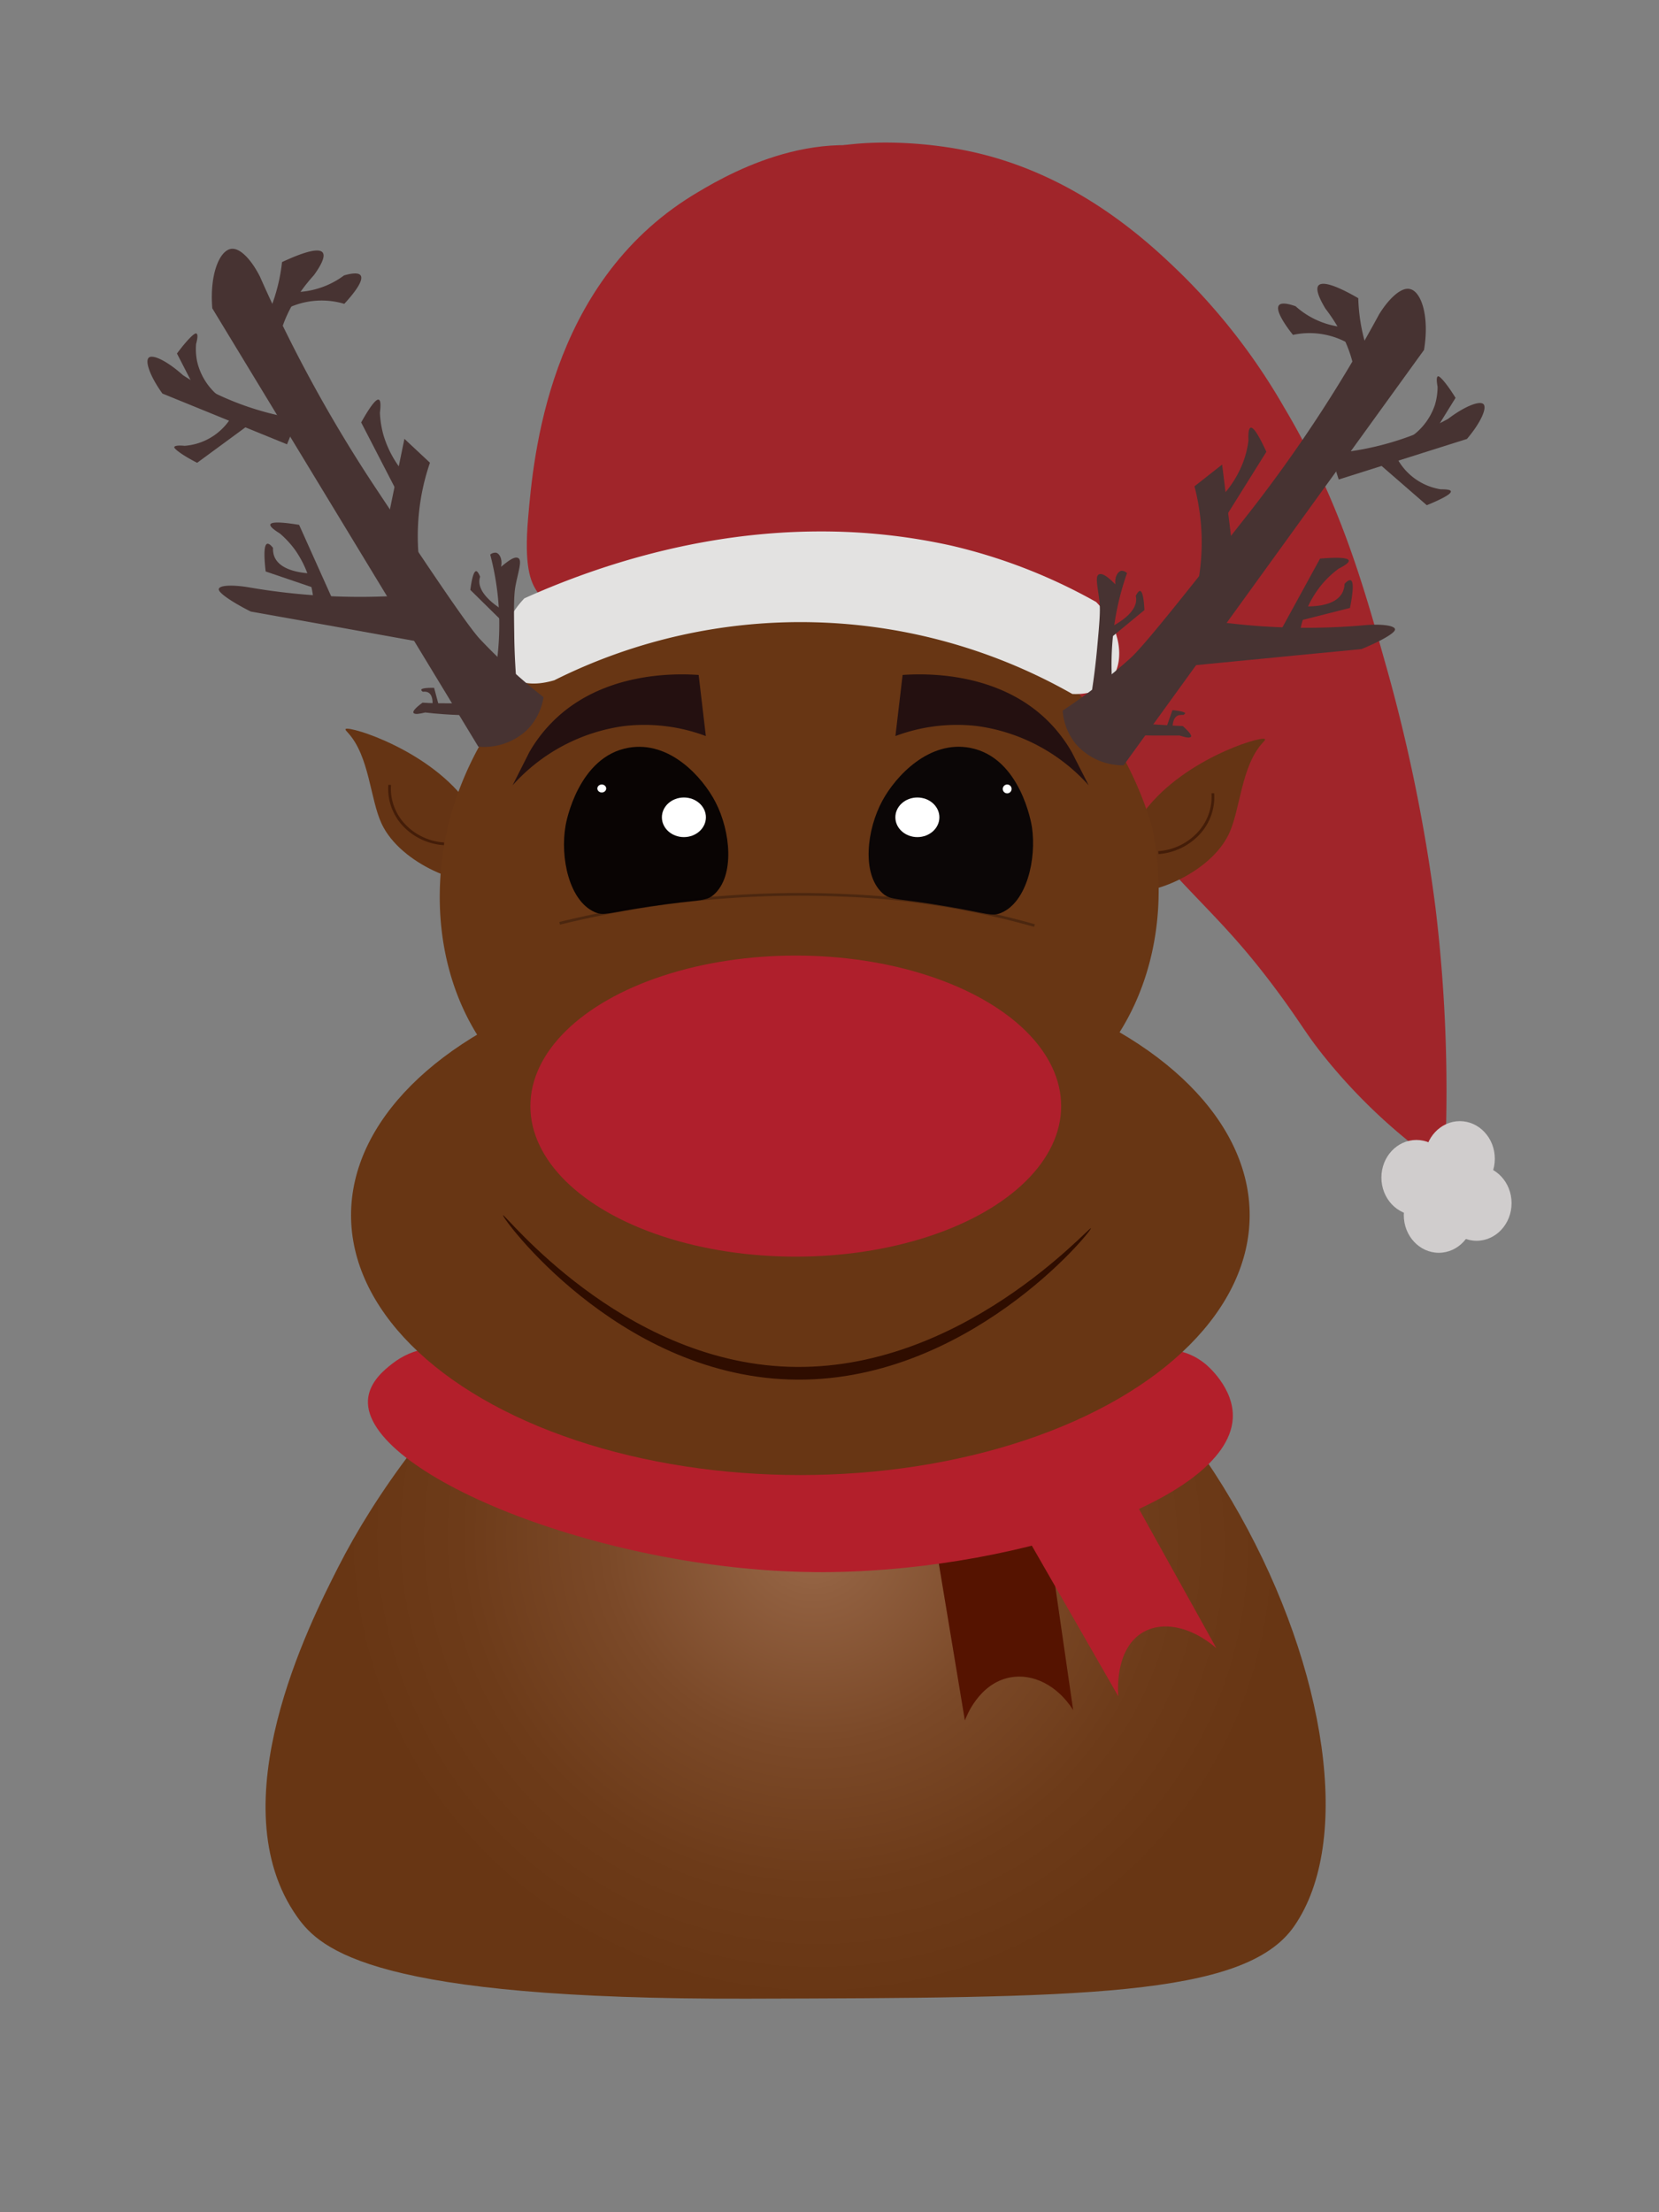 <svg id="Layer_1" data-name="Layer 1" xmlns="http://www.w3.org/2000/svg" xmlns:xlink="http://www.w3.org/1999/xlink" viewBox="0 0 300 400"><rect x="0" y="0" width="300" height="400" fill="#808080" stroke="none"/><defs><style>.cls-1{fill:url(#radial-gradient);}.cls-2{fill:#653414;}.cls-3{fill:#a0252a;}.cls-4{fill:#d0cdcd;}.cls-5{fill:#551300;}.cls-6{fill:#b31f2b;}.cls-7{opacity:0.6;}.cls-8{fill:#2f0d00;}.cls-9{fill:#683614;}.cls-10{opacity:0.29;}.cls-11{fill:#060305;}.cls-12{opacity:0.95;}.cls-13{fill:#040102;}.cls-14{fill:#fff;}.cls-15{fill:#241010;}.cls-16{fill:#e3e2e1;}.cls-17{fill:#473332;}.cls-18{fill:#af1f2c;}</style><radialGradient id="radial-gradient" cx="-3103.85" cy="184.75" r="86.72" gradientTransform="matrix(0.98, 0.06, -0.05, 0.96, 3197.95, 287.41)" gradientUnits="userSpaceOnUse"><stop offset="0" stop-color="#9b6a4a"/><stop offset="0.11" stop-color="#916040"/><stop offset="0.44" stop-color="#7b4928"/><stop offset="0.75" stop-color="#6d3b19"/><stop offset="1" stop-color="#683614"/></radialGradient></defs><path class="cls-1" d="M234,348.32c-8.93,12.84-38.9,12.91-98.84,13.07-67.31.18-77.17-8.77-81.43-14.81-14.36-20.3,2.28-53.08,7.42-63.2,13.21-26,46.43-65.84,89.35-63.45C214.26,223.47,255.43,317.54,234,348.32Z"/><path class="cls-2" d="M84.88,145.71c3.09,4.53,5.61,11.78,2.68,13.31-3.23,1.69-15.06-2.63-18.55-10.08-2.09-4.47-2.2-12.22-6.1-16.46-.23-.25-.54-.56-.4-.67C63.24,131.21,78.09,135.75,84.88,145.71Z"/><path class="cls-3" d="M175.16,27.32c19.59,4.1,32.76,16.65,38.68,22.43a112.4,112.4,0,0,1,18.37,23.91c9.73,16.32,14,30.94,18.19,45.87a303.32,303.32,0,0,1,9.17,44.5,276.18,276.18,0,0,1,1.65,47.17,101.87,101.87,0,0,1-21.48-19.81c-3.24-4-3.91-5.44-7.47-10.4-10-13.85-15.22-17.14-25.36-29.12-9.45-11.15-14.89-17.58-19.9-28.05-4.53-9.47-6.65-19.1-16.28-31.15-2.35-3-5.25-6.47-5.25-6.47-1.62-2-3-3.57-4.47-5.36-4.25-5.08-9-9.59-13-14.91-1.59-2.1-5.48-8.89-8.05-18.72-1.78-6.82-2.7-10.22-1.82-12.83C141.33,24.87,161.67,24.49,175.16,27.32Z"/><path class="cls-3" d="M149.79,111.44c33.28-.86,37.92.62,42.75-4.53,13.39-14.31-2.33-47.13-4.37-51.38-4.87-10.18-10.62-22.18-23.71-27.18-17.2-6.57-34.29,4-39.26,7C99.13,51.44,96.45,82.63,95.5,93.68c-.75,8.71.43,11.49,1.6,13.25C102.64,115.24,116,112.31,149.79,111.44Z"/><ellipse class="cls-4" cx="263.98" cy="209.52" rx="6.33" ry="6.8"/><ellipse class="cls-4" cx="256.13" cy="212.92" rx="6.33" ry="6.8"/><ellipse class="cls-4" cx="260.18" cy="219.72" rx="6.33" ry="6.8"/><ellipse class="cls-4" cx="267.01" cy="217.55" rx="6.33" ry="6.8"/><path class="cls-5" d="M187.55,264.2l6.51,45c-2.81-4.42-7.24-6.7-11.44-5.89-5.64,1.09-7.92,7.17-8.14,7.78q-3.63-21.89-7.27-43.77Z"/><path class="cls-6" d="M66.54,253.16c-.76,13.06,41.58,30.74,80.72,31.1,34.22.31,74.69-12.52,75.66-27.73.35-5.53-4.72-9.73-5-9.95-13.47-10.87-35.06,16.32-69.53,17.33-37.47,1.1-61.78-29.57-77.47-17.33C69.63,247.59,66.73,249.85,66.54,253.16Z"/><path class="cls-6" d="M193.26,250q13.35,24,26.69,48c-4.67-4-9.92-5-13.54-2.69-4.84,3.12-4.25,10.67-4.18,11.42l-27.8-48.43Z"/><g class="cls-7"><path class="cls-8" d="M80.31,152.82l0-.49A10.65,10.65,0,0,1,73.23,149a9.37,9.37,0,0,1-2.52-7.09l-.49,0a9.86,9.86,0,0,0,2.65,7.45A11.12,11.12,0,0,0,80.31,152.82Z"/></g><path class="cls-2" d="M206.36,147.53c-3.08,4.52-5.6,11.77-2.68,13.3,3.24,1.7,15.06-2.62,18.56-10.08,2.09-4.47,2.19-12.21,6.1-16.46.23-.25.53-.55.4-.66C228,133,213.16,137.56,206.36,147.53Z"/><g class="cls-7"><path class="cls-8" d="M209.48,154.43a11.22,11.22,0,0,0,7.44-3.55,9.88,9.88,0,0,0,2.64-7.45l-.49,0a9.4,9.4,0,0,1-2.51,7.08,10.71,10.71,0,0,1-7.12,3.39Z"/></g><path class="cls-9" d="M117.21,205.64H171a43.13,43.13,0,0,0,23.53-9.78c12.48-10.68,17.56-28.56,13.76-46.49a64.14,64.14,0,0,0-13.76-24.59c-20.75-22.92-51-21.42-55.22-21.14-5.25.34-28.94,1.9-45.6,21.14a60.26,60.26,0,0,0-12.2,22.64c-5,18.54-.44,37.4,12.2,48.44C102.3,203.39,112.22,205.15,117.21,205.64Z"/><ellipse class="cls-9" cx="144.73" cy="219.72" rx="81.25" ry="46.99"/><g class="cls-10"><path class="cls-11" d="M187,167.59l.14-.47a148,148,0,0,0-35-5.5,182.73,182.73,0,0,0-51,5.09l.12.48a182.12,182.12,0,0,1,50.82-5.08A147,147,0,0,1,187,167.59Z"/></g><g class="cls-12"><path class="cls-11" d="M159.56,144.78c2.43-4.49,8.49-11,15.91-9.55,9.12,1.78,11.06,13.8,11.14,14.32.84,5.76-.91,13.54-5.57,15.51-1.69.71-2.4.09-9.95-1.19-9-1.54-10-1-11.53-2.39C155.79,158,156.73,150,159.56,144.78Z"/></g><g class="cls-12"><path class="cls-13" d="M129.4,145.06c-2.34-4.53-8.27-11.16-15.72-9.86-9.15,1.6-11.33,13.57-11.41,14.1-1,5.74.63,13.55,5.25,15.61,1.68.75,2.4.14,10-1,9-1.36,10-.78,11.58-2.16C132.9,158.37,132.12,150.33,129.4,145.06Z"/></g><ellipse class="cls-14" cx="123.67" cy="147.78" rx="3.98" ry="3.58"/><ellipse class="cls-14" cx="165.89" cy="147.78" rx="3.98" ry="3.58"/><circle class="cls-14" cx="182.13" cy="142.65" r="0.8"/><ellipse class="cls-14" cx="108.82" cy="142.57" rx="0.8" ry="0.72"/><path class="cls-15" d="M92.69,142a33,33,0,0,1,20.18-10.72,31.63,31.63,0,0,1,14.77,1.81q-.65-5.52-1.3-11.05c-3.77-.26-17.53-.77-26.7,8.75A26.31,26.31,0,0,0,95.72,136Z"/><path class="cls-15" d="M196.87,142a33,33,0,0,0-20.18-10.72,31.63,31.63,0,0,0-14.77,1.81q.65-5.52,1.3-11.05c3.77-.26,17.53-.77,26.7,8.75a26.31,26.31,0,0,1,3.92,5.26Z"/><path class="cls-8" d="M197.28,222.08c.26.39-22.63,28.44-54.62,27.35-31.28-1.07-52-29.34-51.7-29.7s21.17,26.33,51.58,27.4C173.76,248.23,197,221.69,197.28,222.08Z"/><path class="cls-16" d="M100.24,123a99.48,99.48,0,0,1,93.67,2.48c1.08.05,4.53.09,6.66-2.18,2.89-3.07,2.5-9.5-2.35-14.45A99.1,99.1,0,0,0,172,98.65a108.42,108.42,0,0,0-23.6-2.56c-22.43,0-41.57,6.7-53.58,12.1-5.07,5.32-5,11.84-2.14,14.23C95.24,124.55,99.64,123.17,100.24,123Z"/><path class="cls-17" d="M203.19,138.38a11.33,11.33,0,0,1-8.53-3.72,10.71,10.71,0,0,1-2.5-6.17A105,105,0,0,0,204.42,119c2.3-2.06,9.44-11,20.85-25.5a255.75,255.75,0,0,0,24.12-36.67c1.72-2.79,4-5,5.61-4.56,2,.47,3.52,4.87,2.51,11Q230.36,100.83,203.19,138.38Z"/><path class="cls-17" d="M245.09,72.84q.09-.75.12-1.53c.27-6.51-2.8-11.93-5.53-15.51-1.76-2.91-1.56-3.84-1.25-4.19,1-1.07,4.94,1,7.19,2.31a32.45,32.45,0,0,0,2.23,11A32.87,32.87,0,0,0,251,71Z"/><path class="cls-17" d="M242.08,86.7,240.58,82a52.82,52.82,0,0,0,21.26-6.25c3.05-2.32,5.77-3.36,6.43-2.66s-.52,3.36-3,6.28Z"/><path class="cls-17" d="M224,108.15l-8.11.55a41.12,41.12,0,0,0,1.41-11.46A40.5,40.5,0,0,0,216,87.93L221,84Z"/><path class="cls-17" d="M221,94.49l-3.24-2a19,19,0,0,0,7-8.82,17.24,17.24,0,0,0,1-4c-.06-1.46.07-2.24.4-2.33.5-.14,1.44,1.31,2.84,4.35Q225,88.09,221,94.49Z"/><path class="cls-17" d="M211.58,120.73l.56-9.7a117.33,117.33,0,0,0,17.72,2.31,117.34,117.34,0,0,0,16.95-.3c2.65-.24,5.28,0,5.45.71s-3.13,2.43-6.09,3.62c-5.27.51-10.54,1-15.81,1.53Q221,119.8,211.58,120.73Z"/><path class="cls-17" d="M231.46,114.24l3.35,1.84a18.93,18.93,0,0,1,4.25-10.44,17.86,17.86,0,0,1,3-2.81c1.31-.66,1.92-1.16,1.84-1.48-.12-.51-1.85-.62-5.19-.35Z"/><path class="cls-17" d="M235,112.23l-.42-2.69c.47.06,7.09.82,8.35-2.82a3.87,3.87,0,0,0,.21-1.16c.49-.52.87-.73,1.11-.64.53.22.49,1.87-.13,5Z"/><path class="cls-17" d="M257.17,81.72l-3.25-2a11.41,11.41,0,0,0,5.58-6.58,11.67,11.67,0,0,0,.46-3.21c-.22-1.22-.19-1.85.11-1.89s1.49,1.23,3.14,3.9Q260.18,76.83,257.17,81.72Z"/><path class="cls-17" d="M249.33,83.81l2.5-2.88a10.89,10.89,0,0,0,8.68,7.54c1.24,0,1.86.11,1.85.41q0,.68-4.35,2.47Z"/><path class="cls-17" d="M245.84,59.14l-.77,3.74a14.23,14.23,0,0,0-11.26-2.33c-1-1.24-3.33-4.39-2.53-5.36.22-.27.84-.58,3,.18a15,15,0,0,0,11.58,3.77Z"/><path class="cls-17" d="M202.11,130.73l-5.49-.94c.94-4.93,1.45-9.12,1.75-12.32.42-4.57.63-6.86.46-8.6-.27-2.57-.86-4.63-.13-5s2,.79,3,1.8c-.17-1.36.44-2.36,1.1-2.47a1.38,1.38,0,0,1,1,.43,49.5,49.5,0,0,0-2.15,8.4A51.06,51.06,0,0,0,202.11,130.73Z"/><path class="cls-17" d="M200.51,115.62l-.83-1.68c.37-.15,5.51-2.31,5.77-5.32a2.65,2.65,0,0,0-.07-.87c.28-.56.52-.86.72-.89.44-.07.73,1.08.85,3.45Z"/><path class="cls-17" d="M204.55,132.81l-.15-2.23c1.39.15,2.86.29,4.4.41,1.77.14,3.47.23,5.08.29,1.29,1.15,1.76,1.82,1.41,2s-.93.05-2-.29c-1.07,0-2.18,0-3.34,0C208,133,206.21,133,204.55,132.81Z"/><path class="cls-17" d="M210.82,131.81l1.23.47c0-.2-.29-2.92,1.4-3a2,2,0,0,1,.53,0c.25-.14.35-.26.31-.37s-.85-.4-2.28-.5Z"/><path class="cls-17" d="M86.49,135a11.31,11.31,0,0,0,8.8-3,10.79,10.79,0,0,0,3-5.94A105.29,105.29,0,0,1,86.83,115.6c-2.13-2.25-8.52-11.75-18.73-27.11A256.69,256.69,0,0,1,47,50c-1.48-2.92-3.54-5.25-5.22-5-2.07.31-3.9,4.58-3.39,10.75Z"/><path class="cls-17" d="M50,66.28q0-.75,0-1.53c.26-6.51,3.76-11.67,6.77-15,2-2.77,1.87-3.71,1.58-4.09-.86-1.13-5,.63-7.35,1.73a32.46,32.46,0,0,1-6.76,16.54Z"/><path class="cls-17" d="M51.9,80.34l1.88-4.59a52.89,52.89,0,0,1-13.52-4,54,54,0,0,1-7.17-3.91c-2.85-2.56-5.47-3.82-6.19-3.17s.24,3.39,2.47,6.49Z"/><path class="cls-17" d="M68.23,103.19l8,1.19a41,41,0,0,1-.48-11.53,40.38,40.38,0,0,1,2-9.18l-4.62-4.32Z"/><path class="cls-17" d="M72.24,89.8l3.4-1.75a19,19,0,0,1-6.29-9.36,17.71,17.71,0,0,1-.65-4.06c.18-1.45.12-2.24-.2-2.36q-.73-.27-3.19,4.11Z"/><path class="cls-17" d="M79.55,116.72l.22-9.71a118.36,118.36,0,0,1-17.84.87,117.89,117.89,0,0,1-16.87-1.67c-2.62-.45-5.26-.47-5.49.26s2.93,2.68,5.78,4.11L61,113.37Z"/><path class="cls-17" d="M60.26,108.65l-3.49,1.56a18.9,18.9,0,0,0-3.39-10.75,17.43,17.43,0,0,0-2.77-3c-1.25-.77-1.82-1.31-1.72-1.63.16-.49,1.9-.47,5.2.07Z"/><path class="cls-17" d="M56.94,106.36l.64-2.65c-.47,0-7.13.25-8.1-3.48a4.23,4.23,0,0,1-.11-1.17c-.45-.56-.8-.81-1.06-.73q-.81.26-.27,5Z"/><path class="cls-17" d="M37.26,74.16l3.4-1.74a11.37,11.37,0,0,1-5-7,11,11,0,0,1-.2-3.23c.32-1.2.33-1.83,0-1.9S33.89,61.39,32,63.92Z"/><path class="cls-17" d="M44.91,76.88,42.65,73.8a10.84,10.84,0,0,1-9.26,6.81c-1.24-.12-1.86,0-1.88.26s1.35,1.39,4.14,2.81Z"/><path class="cls-17" d="M50.38,52.56l.47,3.79a14.3,14.3,0,0,1,11.41-1.41c1.07-1.16,3.67-4.1,2.95-5.14-.19-.28-.79-.64-3,0A15.11,15.11,0,0,1,57,52.31,14.93,14.93,0,0,1,50.38,52.56Z"/><path class="cls-17" d="M88.18,127.45l5.55-.49c-.53-5-.71-9.21-.74-12.42-.06-4.59-.09-6.89.23-8.61.48-2.54,1.23-4.54.53-5s-2,.63-3.14,1.55c.28-1.34-.25-2.38-.9-2.54a1.38,1.38,0,0,0-1.06.34,50.47,50.47,0,0,1,1.47,8.55A51,51,0,0,1,88.18,127.45Z"/><path class="cls-17" d="M91,112.52l1-1.6c-.35-.18-5.3-2.75-5.32-5.77a2.81,2.81,0,0,1,.14-.87c-.23-.58-.44-.9-.65-1-.43-.1-.81,1-1.12,3.38Z"/><path class="cls-17" d="M85.58,129.33l.33-2.22c-1.39,0-2.87.07-4.41.06-1.78,0-3.48,0-5.09-.12-1.38,1-1.9,1.67-1.58,1.91s.93.13,2.07-.13c1.07.13,2.18.23,3.33.31C82.13,129.28,83.92,129.33,85.58,129.33Z"/><path class="cls-17" d="M79.42,127.82l-1.27.37c0-.19.52-2.88-1.15-3.11a1.94,1.94,0,0,0-.54,0q-.34-.24-.27-.39c.11-.23.88-.34,2.31-.32Z"/><ellipse class="cls-18" cx="143.9" cy="200" rx="47.99" ry="27.22"/></svg>